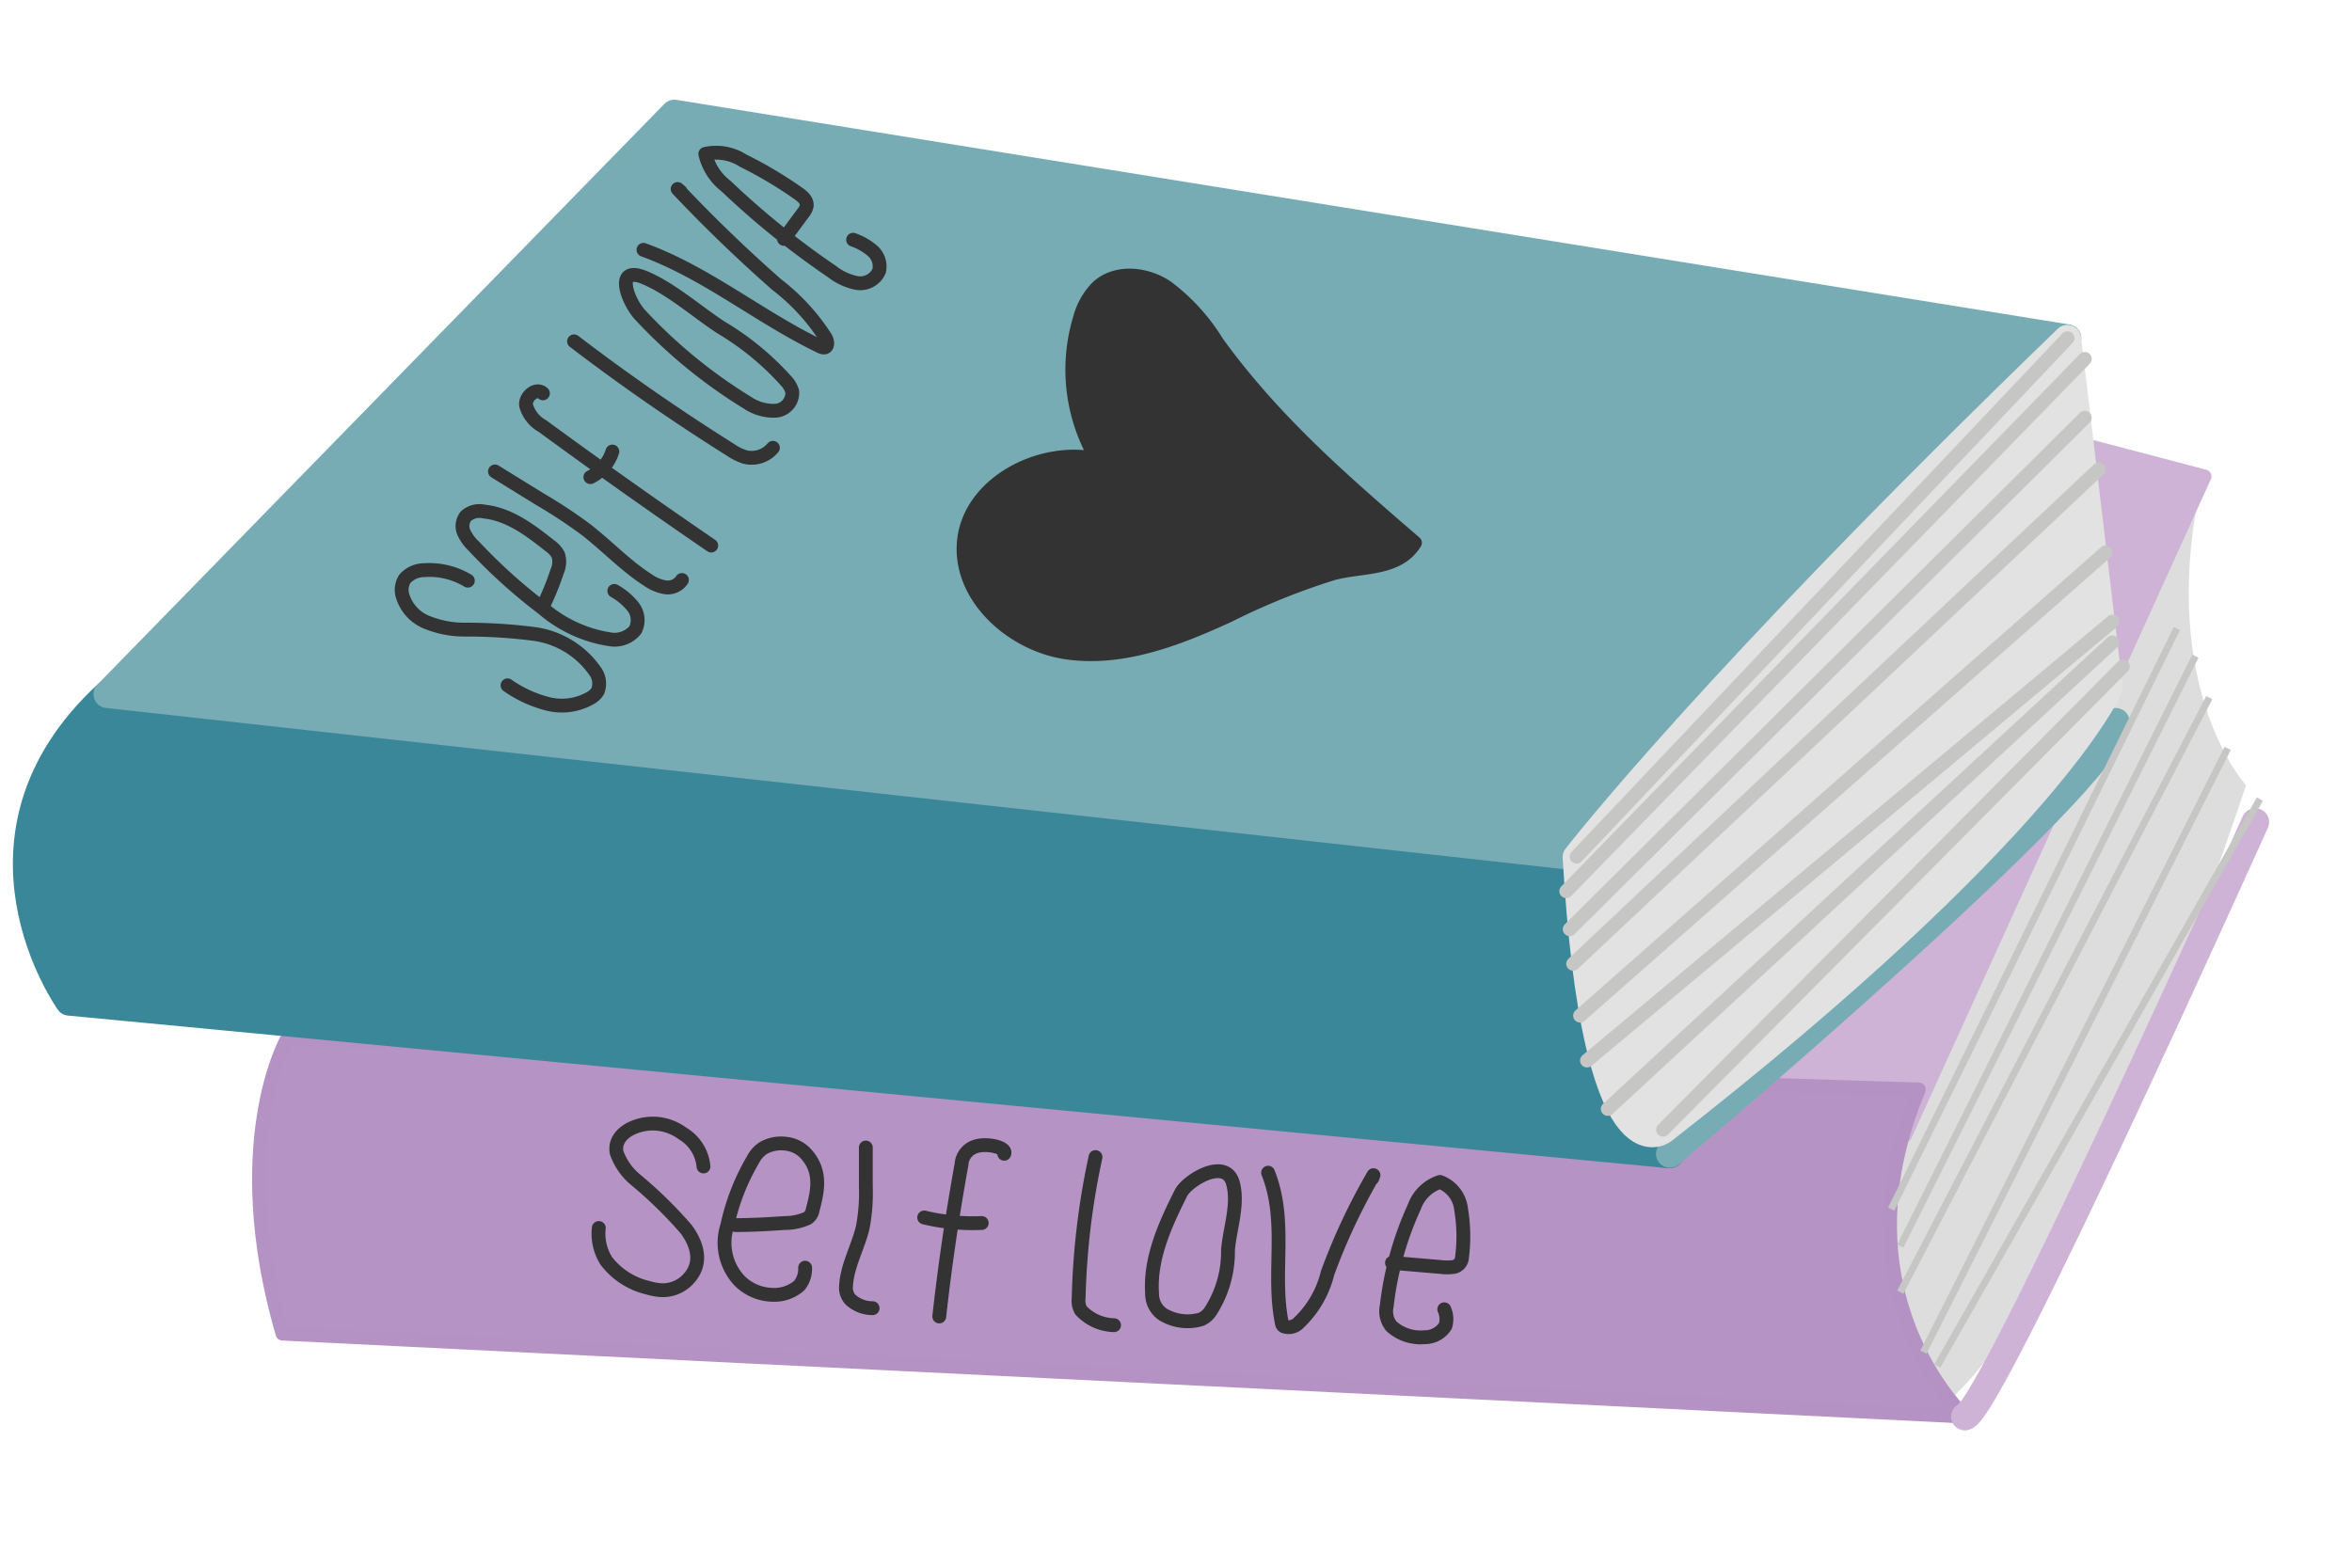 <svg xmlns="http://www.w3.org/2000/svg" width="60mm" height="40mm" viewBox="0 0 170.08 113.39"><defs><style>.cls-1{fill:#ddd;}.cls-2{fill:#cfb3d6;}.cls-11,.cls-2{stroke:#cfb3d6;}.cls-10,.cls-11,.cls-2,.cls-3,.cls-4,.cls-5,.cls-6,.cls-7,.cls-8,.cls-9{stroke-linecap:round;stroke-linejoin:round;}.cls-3{fill:#b593c4;stroke:#b493c4;}.cls-4{fill:#398799;stroke:#398799;}.cls-11,.cls-4,.cls-5,.cls-6,.cls-7{stroke-width:2px;}.cls-11,.cls-12,.cls-5,.cls-8,.cls-9{fill:none;}.cls-5,.cls-6{stroke:#78acb5;}.cls-6{fill:#78acb5;}.cls-7{fill:#e2e2e2;stroke:#e2e2e2;}.cls-12,.cls-8{stroke:#c6c6c5;}.cls-10,.cls-9{stroke:#333;}.cls-10{fill:#333;}.cls-12{stroke-miterlimit:10;stroke-width:0.5px;}</style></defs><title>books_icon</title><g id="startskærm"><g id="bøger"><path class="cls-1" d="M158.76,37.13l-25,44.67,5.33,20.66s8.5-1.5,23.33-45.66C162.42,56.8,156.59,50.46,158.76,37.13Z"/><polygon class="cls-2" points="159.42 34.46 146.76 31.13 124.76 78.46 137.76 82.13 159.42 34.46"/><path class="cls-3" d="M20.76,75.13s-4.34,7.5-.34,21.33l121.67,6s-9.5-8.83-3.33-23.66Z"/><path class="cls-4" d="M7.76,50.21,114,62s-1.38,21.38,6.75,21.5L5,72.46S-3.49,60.59,7.76,50.21Z"/><path class="cls-5" d="M153,52.21c0,4.07-32.25,31.25-32.25,31.25"/><path class="cls-6" d="M48.76,8.21,149.51,24.46s-39,35-35.5,37.5L7.76,50.21Z"/><path class="cls-7" d="M114,62s9.62-12.5,35.5-37.5l3,25.25s-4.25,10.13-32.25,32C120.26,81.71,115.38,85.71,114,62Z"/><line class="cls-8" x1="150.76" y1="30.21" x2="113.51" y2="67.21"/><line class="cls-8" x1="150.76" y1="25.96" x2="113.26" y2="64.46"/><line class="cls-8" x1="113.76" y1="69.71" x2="151.76" y2="33.96"/><line class="cls-8" x1="114.26" y1="73.46" x2="152.26" y2="39.96"/><line class="cls-8" x1="149.51" y1="24.46" x2="114.01" y2="61.96"/><line class="cls-8" x1="114.76" y1="76.71" x2="152.76" y2="44.96"/><line class="cls-8" x1="120.26" y1="81.71" x2="153.51" y2="48.21"/><line class="cls-8" x1="116.26" y1="80.21" x2="152.76" y2="46.46"/><path class="cls-9" d="M33.83,42a5.39,5.39,0,0,0-3.16-.76,1.87,1.87,0,0,0-1.39.62,1.48,1.48,0,0,0-.2,1.13,3,3,0,0,0,1.73,2,7.22,7.22,0,0,0,2.72.55,38.39,38.39,0,0,1,5.15.32A6.42,6.42,0,0,1,43,48.5,1.52,1.52,0,0,1,43.22,50a1.47,1.47,0,0,1-.51.48,4.17,4.17,0,0,1-3.1.43,8.85,8.85,0,0,1-2.91-1.34"/><path class="cls-9" d="M39.39,43.58a19.54,19.54,0,0,0,.89-2.23,1.73,1.73,0,0,0,.09-1.2,1.93,1.93,0,0,0-.6-.67C38.35,38.36,36.84,37.19,35,37a1.48,1.48,0,0,0-1.31.33,1.16,1.16,0,0,0-.15,1.18,3.23,3.23,0,0,0,.73,1A39.33,39.33,0,0,0,39.25,44a9.66,9.66,0,0,0,4.85,2.24,1.93,1.93,0,0,0,1.84-.68,1.57,1.57,0,0,0-.16-1.67,4.58,4.58,0,0,0-1.36-1.15"/><path class="cls-9" d="M35.79,34.1l3.24,2a36.33,36.33,0,0,1,3.31,2.18c1.53,1.18,2.87,2.62,4.49,3.66a3.08,3.08,0,0,0,1.28.54,1.23,1.23,0,0,0,1.2-.53"/><path class="cls-9" d="M39.26,28.45c-.47-.45-1.3.22-1.22.87a2.47,2.47,0,0,0,1.19,1.5q6,4.4,12.2,8.64"/><path class="cls-9" d="M42.69,34.51a3.12,3.12,0,0,0,1.59-1.85"/><path class="cls-9" d="M41.51,24.69Q47,28.88,52.83,32.54a3.87,3.87,0,0,0,1.06.52,2,2,0,0,0,2-.67"/><path class="cls-9" d="M46.34,22.83a36.92,36.92,0,0,0,7.71,6.3,3.38,3.38,0,0,0,2,.58,1.3,1.3,0,0,0,1.24-1.38,1.8,1.8,0,0,0-.41-.74,20.15,20.15,0,0,0-4.75-3.91c-1.74-1.14-3.58-2.78-5.49-3.59C44.31,19.11,45.44,21.92,46.34,22.83Z"/><path class="cls-9" d="M46.53,18.07c4.57,1.66,8.41,4.89,12.81,7a.49.49,0,0,0,.29.06c.26-.06.21-.45.08-.69a15.21,15.21,0,0,0-3.56-3.87Q52.41,17.28,49,13.67l.22.19"/><path class="cls-9" d="M56.69,17.28l1.39-1.88a1.11,1.11,0,0,0,.26-.56c0-.36-.3-.63-.6-.84a30.23,30.23,0,0,0-4-2.38A3.62,3.62,0,0,0,51,11.13a4.13,4.13,0,0,0,1.51,2.34,60.38,60.38,0,0,0,7.65,6.17,4.23,4.23,0,0,0,1.8.83,1.49,1.49,0,0,0,1.61-.87,1.49,1.49,0,0,0-.48-1.46,4.32,4.32,0,0,0-1.4-.8"/><path class="cls-9" d="M50.87,84.37A3.1,3.1,0,0,0,49.38,82a3.68,3.68,0,0,0-1.88-.72,3.64,3.64,0,0,0-1.62.24c-1.05.42-1.43,1.15-1.29,1.85a4.49,4.49,0,0,0,1.42,2,31.13,31.13,0,0,1,3.61,3.54c.91,1.24,1.2,2.64,0,3.75a2.51,2.51,0,0,1-1.77.66,4.19,4.19,0,0,1-1-.18,5.3,5.3,0,0,1-3-1.93,3.68,3.68,0,0,1-.55-2.39"/><path class="cls-9" d="M53.19,88.61c1.2,0,2.39-.07,3.57-.15a3.94,3.94,0,0,0,1.63-.35.89.89,0,0,0,.38-.62c.35-1.32.67-2.73-.46-4a2.27,2.27,0,0,0-1.45-.76,2.62,2.62,0,0,0-1.65.3,2.17,2.17,0,0,0-.75.83,16.1,16.1,0,0,0-1.87,4.79,4,4,0,0,0,.9,4,3.46,3.46,0,0,0,2.31,1,2.74,2.74,0,0,0,2-.67,1.92,1.92,0,0,0,.42-1.29"/><path class="cls-9" d="M62.61,83v2.82a13.2,13.2,0,0,1-.22,2.94c-.33,1.42-1.13,2.79-1.21,4.23a1.28,1.28,0,0,0,.31,1,2.35,2.35,0,0,0,1.61.63"/><path class="cls-9" d="M72.62,83.45c.2-.47-1.31-.8-2.09-.52a1.44,1.44,0,0,0-1,1.29q-1,5.52-1.61,11"/><path class="cls-9" d="M79.22,83.69A54.1,54.1,0,0,0,78,93.88a1.48,1.48,0,0,0,.16.89,3.39,3.39,0,0,0,2.4,1.08"/><path class="cls-9" d="M85.4,86.29c-1.19,2.36-2.26,4.78-2.09,7.26a1.8,1.8,0,0,0,.78,1.52,3.47,3.47,0,0,0,2.75.36,1.53,1.53,0,0,0,.65-.52,7.94,7.94,0,0,0,1.31-4.49c.12-1.54.79-3.32.35-4.87C88.61,83.69,85.86,85.38,85.4,86.29Z"/><path class="cls-9" d="M91.7,84.82c1.43,3.61.25,7.26,1,10.9a.29.29,0,0,0,.14.21,1,1,0,0,0,1-.18A7.37,7.37,0,0,0,96,92.08,44.38,44.38,0,0,1,99.32,85l-.08.22"/><path class="cls-9" d="M100.66,91.34l3.52.3a3.53,3.53,0,0,0,.92,0,.73.73,0,0,0,.62-.69,11.82,11.82,0,0,0-.06-3.46,2.38,2.38,0,0,0-1.53-2,2.93,2.93,0,0,0-1.85,1.79,23.66,23.66,0,0,0-2,7.18,1.72,1.72,0,0,0,.34,1.47,3.14,3.14,0,0,0,2.39.79,1.77,1.77,0,0,0,1.51-.81,1.7,1.7,0,0,0-.08-1.21"/><path class="cls-9" d="M66.83,88.06a15.08,15.08,0,0,0,4.16.4"/><path class="cls-10" d="M88.85,44.52c-3.7,1.7-7.71,3.26-11.74,2.67S69.22,43.05,69.72,39s5.46-6.67,9.57-5.81A12.78,12.78,0,0,1,78.1,23a5,5,0,0,1,1.27-2.23c1.34-1.23,3.52-1,5,0a14.34,14.34,0,0,1,3.64,4c4.09,5.66,9.1,10,14.31,14.49-1.23,2-3.86,1.65-5.92,2.21A49.79,49.79,0,0,0,88.85,44.52Z"/><path class="cls-11" d="M163.09,59.46s-19.17,42.67-21,43"/><line class="cls-12" x1="161.09" y1="54.13" x2="139.09" y2="97.8"/><line class="cls-12" x1="137.42" y1="93.46" x2="159.76" y2="50.46"/><line class="cls-12" x1="140.09" y1="98.8" x2="163.42" y2="57.8"/><line class="cls-12" x1="157.42" y1="45.46" x2="136.76" y2="87.46"/><line class="cls-12" x1="158.76" y1="47.46" x2="137.42" y2="90.13"/></g></g></svg>
